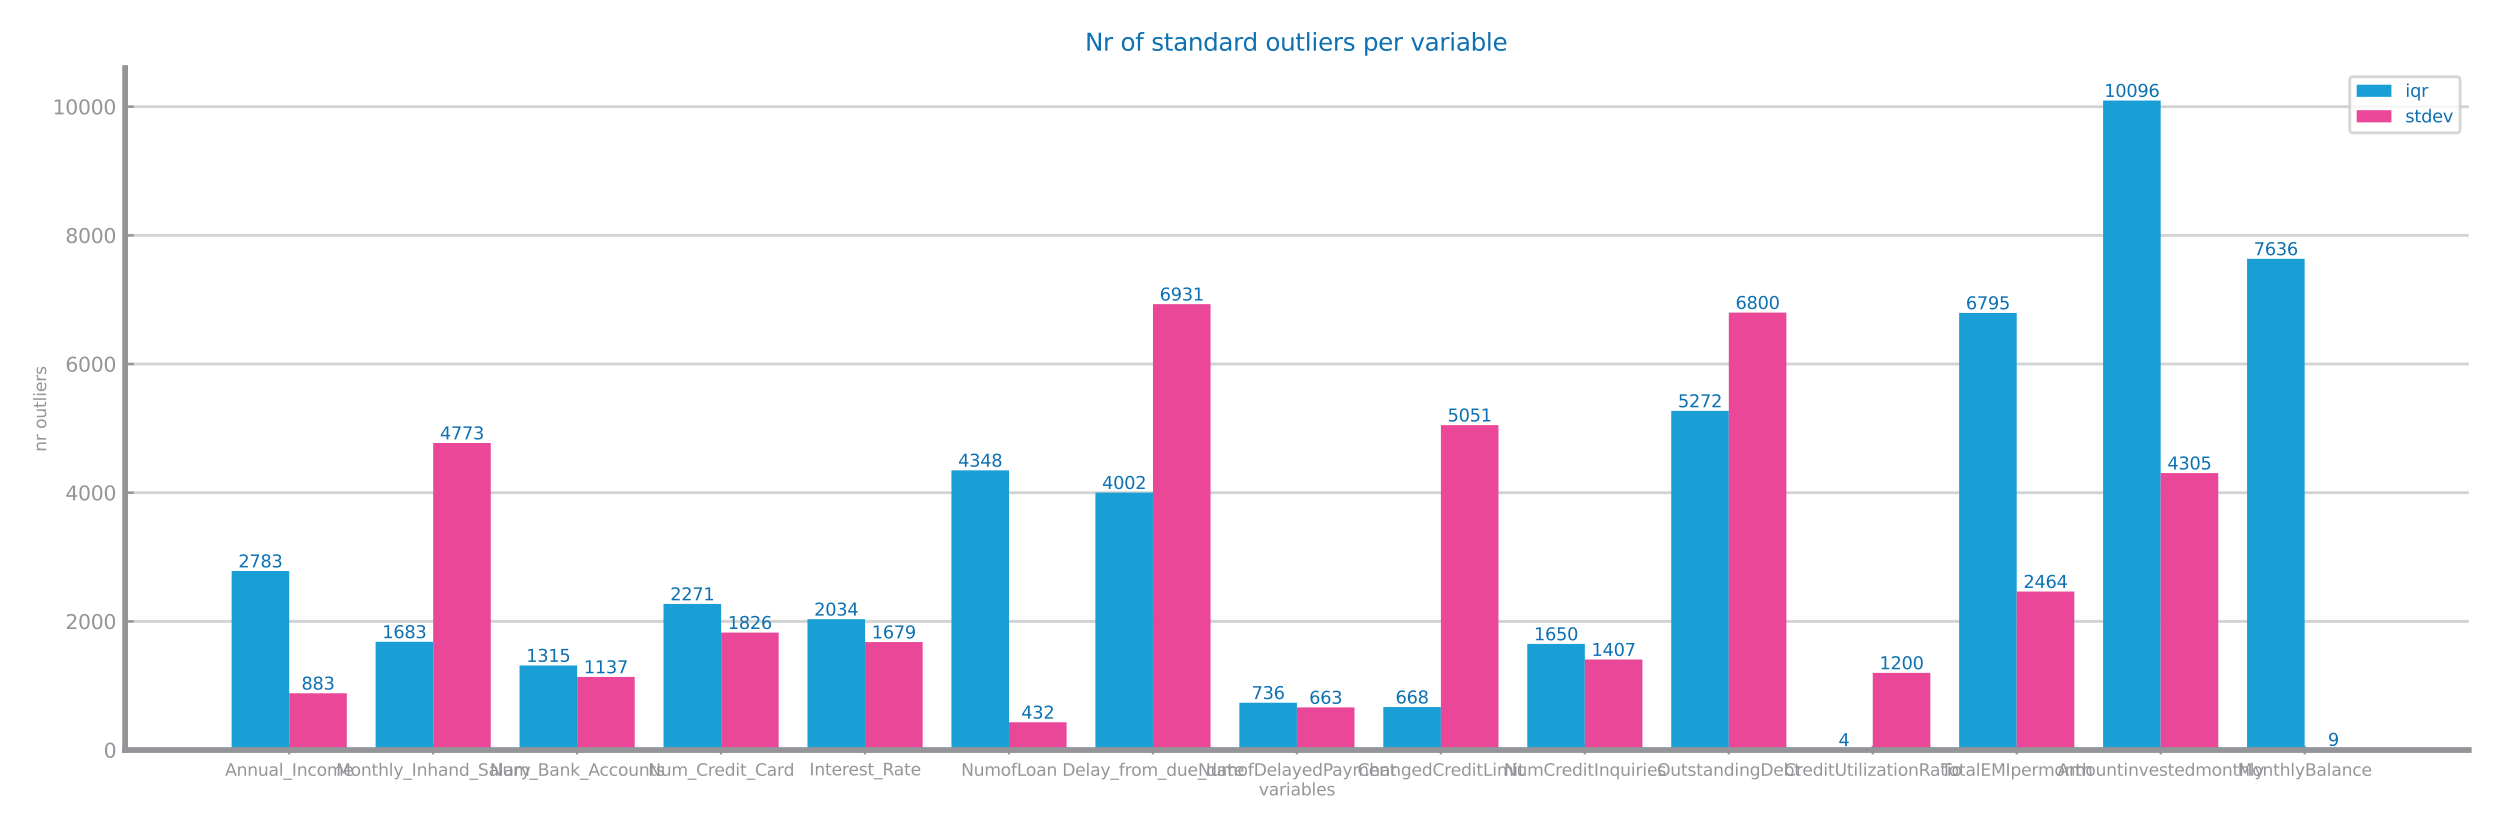 <?xml version="1.0" encoding="utf-8" standalone="no"?>
<!DOCTYPE svg PUBLIC "-//W3C//DTD SVG 1.1//EN"
  "http://www.w3.org/Graphics/SVG/1.1/DTD/svg11.dtd">
<svg xmlns:xlink="http://www.w3.org/1999/xlink" width="864pt" height="288pt" viewBox="0 0 864 288" xmlns="http://www.w3.org/2000/svg" version="1.1">
 <defs>
  <style type="text/css">*{stroke-linejoin: round; stroke-linecap: butt}</style>
 </defs>
 <g id="figure_1">
  <g id="patch_1">
   <path d="M 0 288 
L 864 288 
L 864 0 
L 0 0 
z
" style="fill: #ffffff"/>
  </g>
  <g id="axes_1">
   <g id="patch_2">
    <path d="M 43.24 259.22 
L 853.2 259.22 
L 853.2 23.52 
L 43.24 23.52 
z
" style="fill: #ffffff"/>
   </g>
   <g id="matplotlib.axis_1">
    <g id="xtick_1">
     <g id="line2d_1">
      <defs>
       <path id="m1853368c75" d="M 0 1.5 
L 0 -1.5 
" style="stroke: #939598; stroke-width: 0.8"/>
      </defs>
      <g>
       <use xlink:href="#m1853368c75" x="99.957" y="259.22" style="fill: #939598; stroke: #939598; stroke-width: 0.8"/>
      </g>
     </g>
     <g id="text_1">
      <!-- Annual_Income -->
      <g style="fill: #939598" transform="translate(77.794 268.119) scale(0.058 -0.058)">
       <defs>
        <path id="DejaVuSans-41" d="M 2188 4044 
L 1331 1722 
L 3047 1722 
L 2188 4044 
z
M 1831 4666 
L 2547 4666 
L 4325 0 
L 3669 0 
L 3244 1197 
L 1141 1197 
L 716 0 
L 50 0 
L 1831 4666 
z
" transform="scale(0.016)"/>
        <path id="DejaVuSans-6e" d="M 3513 2113 
L 3513 0 
L 2938 0 
L 2938 2094 
Q 2938 2591 2744 2837 
Q 2550 3084 2163 3084 
Q 1697 3084 1428 2787 
Q 1159 2491 1159 1978 
L 1159 0 
L 581 0 
L 581 3500 
L 1159 3500 
L 1159 2956 
Q 1366 3272 1645 3428 
Q 1925 3584 2291 3584 
Q 2894 3584 3203 3211 
Q 3513 2838 3513 2113 
z
" transform="scale(0.016)"/>
        <path id="DejaVuSans-75" d="M 544 1381 
L 544 3500 
L 1119 3500 
L 1119 1403 
Q 1119 906 1312 657 
Q 1506 409 1894 409 
Q 2359 409 2629 706 
Q 2900 1003 2900 1516 
L 2900 3500 
L 3475 3500 
L 3475 0 
L 2900 0 
L 2900 538 
Q 2691 219 2414 64 
Q 2138 -91 1772 -91 
Q 1169 -91 856 284 
Q 544 659 544 1381 
z
M 1991 3584 
L 1991 3584 
z
" transform="scale(0.016)"/>
        <path id="DejaVuSans-61" d="M 2194 1759 
Q 1497 1759 1228 1600 
Q 959 1441 959 1056 
Q 959 750 1161 570 
Q 1363 391 1709 391 
Q 2188 391 2477 730 
Q 2766 1069 2766 1631 
L 2766 1759 
L 2194 1759 
z
M 3341 1997 
L 3341 0 
L 2766 0 
L 2766 531 
Q 2569 213 2275 61 
Q 1981 -91 1556 -91 
Q 1019 -91 701 211 
Q 384 513 384 1019 
Q 384 1609 779 1909 
Q 1175 2209 1959 2209 
L 2766 2209 
L 2766 2266 
Q 2766 2663 2505 2880 
Q 2244 3097 1772 3097 
Q 1472 3097 1187 3025 
Q 903 2953 641 2809 
L 641 3341 
Q 956 3463 1253 3523 
Q 1550 3584 1831 3584 
Q 2591 3584 2966 3190 
Q 3341 2797 3341 1997 
z
" transform="scale(0.016)"/>
        <path id="DejaVuSans-6c" d="M 603 4863 
L 1178 4863 
L 1178 0 
L 603 0 
L 603 4863 
z
" transform="scale(0.016)"/>
        <path id="DejaVuSans-5f" d="M 3263 -1063 
L 3263 -1509 
L -63 -1509 
L -63 -1063 
L 3263 -1063 
z
" transform="scale(0.016)"/>
        <path id="DejaVuSans-49" d="M 628 4666 
L 1259 4666 
L 1259 0 
L 628 0 
L 628 4666 
z
" transform="scale(0.016)"/>
        <path id="DejaVuSans-63" d="M 3122 3366 
L 3122 2828 
Q 2878 2963 2633 3030 
Q 2388 3097 2138 3097 
Q 1578 3097 1268 2742 
Q 959 2388 959 1747 
Q 959 1106 1268 751 
Q 1578 397 2138 397 
Q 2388 397 2633 464 
Q 2878 531 3122 666 
L 3122 134 
Q 2881 22 2623 -34 
Q 2366 -91 2075 -91 
Q 1284 -91 818 406 
Q 353 903 353 1747 
Q 353 2603 823 3093 
Q 1294 3584 2113 3584 
Q 2378 3584 2631 3529 
Q 2884 3475 3122 3366 
z
" transform="scale(0.016)"/>
        <path id="DejaVuSans-6f" d="M 1959 3097 
Q 1497 3097 1228 2736 
Q 959 2375 959 1747 
Q 959 1119 1226 758 
Q 1494 397 1959 397 
Q 2419 397 2687 759 
Q 2956 1122 2956 1747 
Q 2956 2369 2687 2733 
Q 2419 3097 1959 3097 
z
M 1959 3584 
Q 2709 3584 3137 3096 
Q 3566 2609 3566 1747 
Q 3566 888 3137 398 
Q 2709 -91 1959 -91 
Q 1206 -91 779 398 
Q 353 888 353 1747 
Q 353 2609 779 3096 
Q 1206 3584 1959 3584 
z
" transform="scale(0.016)"/>
        <path id="DejaVuSans-6d" d="M 3328 2828 
Q 3544 3216 3844 3400 
Q 4144 3584 4550 3584 
Q 5097 3584 5394 3201 
Q 5691 2819 5691 2113 
L 5691 0 
L 5113 0 
L 5113 2094 
Q 5113 2597 4934 2840 
Q 4756 3084 4391 3084 
Q 3944 3084 3684 2787 
Q 3425 2491 3425 1978 
L 3425 0 
L 2847 0 
L 2847 2094 
Q 2847 2600 2669 2842 
Q 2491 3084 2119 3084 
Q 1678 3084 1418 2786 
Q 1159 2488 1159 1978 
L 1159 0 
L 581 0 
L 581 3500 
L 1159 3500 
L 1159 2956 
Q 1356 3278 1631 3431 
Q 1906 3584 2284 3584 
Q 2666 3584 2933 3390 
Q 3200 3197 3328 2828 
z
" transform="scale(0.016)"/>
        <path id="DejaVuSans-65" d="M 3597 1894 
L 3597 1613 
L 953 1613 
Q 991 1019 1311 708 
Q 1631 397 2203 397 
Q 2534 397 2845 478 
Q 3156 559 3463 722 
L 3463 178 
Q 3153 47 2828 -22 
Q 2503 -91 2169 -91 
Q 1331 -91 842 396 
Q 353 884 353 1716 
Q 353 2575 817 3079 
Q 1281 3584 2069 3584 
Q 2775 3584 3186 3129 
Q 3597 2675 3597 1894 
z
M 3022 2063 
Q 3016 2534 2758 2815 
Q 2500 3097 2075 3097 
Q 1594 3097 1305 2825 
Q 1016 2553 972 2059 
L 3022 2063 
z
" transform="scale(0.016)"/>
       </defs>
       <use xlink:href="#DejaVuSans-41"/>
       <use xlink:href="#DejaVuSans-6e" x="68.408"/>
       <use xlink:href="#DejaVuSans-6e" x="131.787"/>
       <use xlink:href="#DejaVuSans-75" x="195.166"/>
       <use xlink:href="#DejaVuSans-61" x="258.545"/>
       <use xlink:href="#DejaVuSans-6c" x="319.824"/>
       <use xlink:href="#DejaVuSans-5f" x="347.607"/>
       <use xlink:href="#DejaVuSans-49" x="397.607"/>
       <use xlink:href="#DejaVuSans-6e" x="427.1"/>
       <use xlink:href="#DejaVuSans-63" x="490.479"/>
       <use xlink:href="#DejaVuSans-6f" x="545.459"/>
       <use xlink:href="#DejaVuSans-6d" x="606.641"/>
       <use xlink:href="#DejaVuSans-65" x="704.053"/>
      </g>
     </g>
    </g>
    <g id="xtick_2">
     <g id="line2d_2">
      <g>
       <use xlink:href="#m1853368c75" x="149.709" y="259.22" style="fill: #939598; stroke: #939598; stroke-width: 0.8"/>
      </g>
     </g>
     <g id="text_2">
      <!-- Monthly_Inhand_Salary -->
      <g style="fill: #939598" transform="translate(116.159 268.119) scale(0.058 -0.058)">
       <defs>
        <path id="DejaVuSans-4d" d="M 628 4666 
L 1569 4666 
L 2759 1491 
L 3956 4666 
L 4897 4666 
L 4897 0 
L 4281 0 
L 4281 4097 
L 3078 897 
L 2444 897 
L 1241 4097 
L 1241 0 
L 628 0 
L 628 4666 
z
" transform="scale(0.016)"/>
        <path id="DejaVuSans-74" d="M 1172 4494 
L 1172 3500 
L 2356 3500 
L 2356 3053 
L 1172 3053 
L 1172 1153 
Q 1172 725 1289 603 
Q 1406 481 1766 481 
L 2356 481 
L 2356 0 
L 1766 0 
Q 1100 0 847 248 
Q 594 497 594 1153 
L 594 3053 
L 172 3053 
L 172 3500 
L 594 3500 
L 594 4494 
L 1172 4494 
z
" transform="scale(0.016)"/>
        <path id="DejaVuSans-68" d="M 3513 2113 
L 3513 0 
L 2938 0 
L 2938 2094 
Q 2938 2591 2744 2837 
Q 2550 3084 2163 3084 
Q 1697 3084 1428 2787 
Q 1159 2491 1159 1978 
L 1159 0 
L 581 0 
L 581 4863 
L 1159 4863 
L 1159 2956 
Q 1366 3272 1645 3428 
Q 1925 3584 2291 3584 
Q 2894 3584 3203 3211 
Q 3513 2838 3513 2113 
z
" transform="scale(0.016)"/>
        <path id="DejaVuSans-79" d="M 2059 -325 
Q 1816 -950 1584 -1140 
Q 1353 -1331 966 -1331 
L 506 -1331 
L 506 -850 
L 844 -850 
Q 1081 -850 1212 -737 
Q 1344 -625 1503 -206 
L 1606 56 
L 191 3500 
L 800 3500 
L 1894 763 
L 2988 3500 
L 3597 3500 
L 2059 -325 
z
" transform="scale(0.016)"/>
        <path id="DejaVuSans-64" d="M 2906 2969 
L 2906 4863 
L 3481 4863 
L 3481 0 
L 2906 0 
L 2906 525 
Q 2725 213 2448 61 
Q 2172 -91 1784 -91 
Q 1150 -91 751 415 
Q 353 922 353 1747 
Q 353 2572 751 3078 
Q 1150 3584 1784 3584 
Q 2172 3584 2448 3432 
Q 2725 3281 2906 2969 
z
M 947 1747 
Q 947 1113 1208 752 
Q 1469 391 1925 391 
Q 2381 391 2643 752 
Q 2906 1113 2906 1747 
Q 2906 2381 2643 2742 
Q 2381 3103 1925 3103 
Q 1469 3103 1208 2742 
Q 947 2381 947 1747 
z
" transform="scale(0.016)"/>
        <path id="DejaVuSans-53" d="M 3425 4513 
L 3425 3897 
Q 3066 4069 2747 4153 
Q 2428 4238 2131 4238 
Q 1616 4238 1336 4038 
Q 1056 3838 1056 3469 
Q 1056 3159 1242 3001 
Q 1428 2844 1947 2747 
L 2328 2669 
Q 3034 2534 3370 2195 
Q 3706 1856 3706 1288 
Q 3706 609 3251 259 
Q 2797 -91 1919 -91 
Q 1588 -91 1214 -16 
Q 841 59 441 206 
L 441 856 
Q 825 641 1194 531 
Q 1563 422 1919 422 
Q 2459 422 2753 634 
Q 3047 847 3047 1241 
Q 3047 1584 2836 1778 
Q 2625 1972 2144 2069 
L 1759 2144 
Q 1053 2284 737 2584 
Q 422 2884 422 3419 
Q 422 4038 858 4394 
Q 1294 4750 2059 4750 
Q 2388 4750 2728 4690 
Q 3069 4631 3425 4513 
z
" transform="scale(0.016)"/>
        <path id="DejaVuSans-72" d="M 2631 2963 
Q 2534 3019 2420 3045 
Q 2306 3072 2169 3072 
Q 1681 3072 1420 2755 
Q 1159 2438 1159 1844 
L 1159 0 
L 581 0 
L 581 3500 
L 1159 3500 
L 1159 2956 
Q 1341 3275 1631 3429 
Q 1922 3584 2338 3584 
Q 2397 3584 2469 3576 
Q 2541 3569 2628 3553 
L 2631 2963 
z
" transform="scale(0.016)"/>
       </defs>
       <use xlink:href="#DejaVuSans-4d"/>
       <use xlink:href="#DejaVuSans-6f" x="86.279"/>
       <use xlink:href="#DejaVuSans-6e" x="147.461"/>
       <use xlink:href="#DejaVuSans-74" x="210.84"/>
       <use xlink:href="#DejaVuSans-68" x="250.049"/>
       <use xlink:href="#DejaVuSans-6c" x="313.428"/>
       <use xlink:href="#DejaVuSans-79" x="341.211"/>
       <use xlink:href="#DejaVuSans-5f" x="400.391"/>
       <use xlink:href="#DejaVuSans-49" x="450.391"/>
       <use xlink:href="#DejaVuSans-6e" x="479.883"/>
       <use xlink:href="#DejaVuSans-68" x="543.262"/>
       <use xlink:href="#DejaVuSans-61" x="606.641"/>
       <use xlink:href="#DejaVuSans-6e" x="667.92"/>
       <use xlink:href="#DejaVuSans-64" x="731.299"/>
       <use xlink:href="#DejaVuSans-5f" x="794.775"/>
       <use xlink:href="#DejaVuSans-53" x="844.775"/>
       <use xlink:href="#DejaVuSans-61" x="908.252"/>
       <use xlink:href="#DejaVuSans-6c" x="969.531"/>
       <use xlink:href="#DejaVuSans-61" x="997.314"/>
       <use xlink:href="#DejaVuSans-72" x="1058.594"/>
       <use xlink:href="#DejaVuSans-79" x="1099.707"/>
      </g>
     </g>
    </g>
    <g id="xtick_3">
     <g id="line2d_3">
      <g>
       <use xlink:href="#m1853368c75" x="199.461" y="259.22" style="fill: #939598; stroke: #939598; stroke-width: 0.8"/>
      </g>
     </g>
     <g id="text_3">
      <!-- Num_Bank_Accounts -->
      <g style="fill: #939598" transform="translate(169.277 268.119) scale(0.058 -0.058)">
       <defs>
        <path id="DejaVuSans-4e" d="M 628 4666 
L 1478 4666 
L 3547 763 
L 3547 4666 
L 4159 4666 
L 4159 0 
L 3309 0 
L 1241 3903 
L 1241 0 
L 628 0 
L 628 4666 
z
" transform="scale(0.016)"/>
        <path id="DejaVuSans-42" d="M 1259 2228 
L 1259 519 
L 2272 519 
Q 2781 519 3026 730 
Q 3272 941 3272 1375 
Q 3272 1813 3026 2020 
Q 2781 2228 2272 2228 
L 1259 2228 
z
M 1259 4147 
L 1259 2741 
L 2194 2741 
Q 2656 2741 2882 2914 
Q 3109 3088 3109 3444 
Q 3109 3797 2882 3972 
Q 2656 4147 2194 4147 
L 1259 4147 
z
M 628 4666 
L 2241 4666 
Q 2963 4666 3353 4366 
Q 3744 4066 3744 3513 
Q 3744 3084 3544 2831 
Q 3344 2578 2956 2516 
Q 3422 2416 3680 2098 
Q 3938 1781 3938 1306 
Q 3938 681 3513 340 
Q 3088 0 2303 0 
L 628 0 
L 628 4666 
z
" transform="scale(0.016)"/>
        <path id="DejaVuSans-6b" d="M 581 4863 
L 1159 4863 
L 1159 1991 
L 2875 3500 
L 3609 3500 
L 1753 1863 
L 3688 0 
L 2938 0 
L 1159 1709 
L 1159 0 
L 581 0 
L 581 4863 
z
" transform="scale(0.016)"/>
        <path id="DejaVuSans-73" d="M 2834 3397 
L 2834 2853 
Q 2591 2978 2328 3040 
Q 2066 3103 1784 3103 
Q 1356 3103 1142 2972 
Q 928 2841 928 2578 
Q 928 2378 1081 2264 
Q 1234 2150 1697 2047 
L 1894 2003 
Q 2506 1872 2764 1633 
Q 3022 1394 3022 966 
Q 3022 478 2636 193 
Q 2250 -91 1575 -91 
Q 1294 -91 989 -36 
Q 684 19 347 128 
L 347 722 
Q 666 556 975 473 
Q 1284 391 1588 391 
Q 1994 391 2212 530 
Q 2431 669 2431 922 
Q 2431 1156 2273 1281 
Q 2116 1406 1581 1522 
L 1381 1569 
Q 847 1681 609 1914 
Q 372 2147 372 2553 
Q 372 3047 722 3315 
Q 1072 3584 1716 3584 
Q 2034 3584 2315 3537 
Q 2597 3491 2834 3397 
z
" transform="scale(0.016)"/>
       </defs>
       <use xlink:href="#DejaVuSans-4e"/>
       <use xlink:href="#DejaVuSans-75" x="74.805"/>
       <use xlink:href="#DejaVuSans-6d" x="138.184"/>
       <use xlink:href="#DejaVuSans-5f" x="235.596"/>
       <use xlink:href="#DejaVuSans-42" x="285.596"/>
       <use xlink:href="#DejaVuSans-61" x="354.199"/>
       <use xlink:href="#DejaVuSans-6e" x="415.479"/>
       <use xlink:href="#DejaVuSans-6b" x="478.857"/>
       <use xlink:href="#DejaVuSans-5f" x="536.768"/>
       <use xlink:href="#DejaVuSans-41" x="586.768"/>
       <use xlink:href="#DejaVuSans-63" x="653.426"/>
       <use xlink:href="#DejaVuSans-63" x="708.406"/>
       <use xlink:href="#DejaVuSans-6f" x="763.387"/>
       <use xlink:href="#DejaVuSans-75" x="824.568"/>
       <use xlink:href="#DejaVuSans-6e" x="887.947"/>
       <use xlink:href="#DejaVuSans-74" x="951.326"/>
       <use xlink:href="#DejaVuSans-73" x="990.535"/>
      </g>
     </g>
    </g>
    <g id="xtick_4">
     <g id="line2d_4">
      <g>
       <use xlink:href="#m1853368c75" x="249.213" y="259.22" style="fill: #939598; stroke: #939598; stroke-width: 0.8"/>
      </g>
     </g>
     <g id="text_4">
      <!-- Num_Credit_Card -->
      <g style="fill: #939598" transform="translate(224.019 268.119) scale(0.058 -0.058)">
       <defs>
        <path id="DejaVuSans-43" d="M 4122 4306 
L 4122 3641 
Q 3803 3938 3442 4084 
Q 3081 4231 2675 4231 
Q 1875 4231 1450 3742 
Q 1025 3253 1025 2328 
Q 1025 1406 1450 917 
Q 1875 428 2675 428 
Q 3081 428 3442 575 
Q 3803 722 4122 1019 
L 4122 359 
Q 3791 134 3420 21 
Q 3050 -91 2638 -91 
Q 1578 -91 968 557 
Q 359 1206 359 2328 
Q 359 3453 968 4101 
Q 1578 4750 2638 4750 
Q 3056 4750 3426 4639 
Q 3797 4528 4122 4306 
z
" transform="scale(0.016)"/>
        <path id="DejaVuSans-69" d="M 603 3500 
L 1178 3500 
L 1178 0 
L 603 0 
L 603 3500 
z
M 603 4863 
L 1178 4863 
L 1178 4134 
L 603 4134 
L 603 4863 
z
" transform="scale(0.016)"/>
       </defs>
       <use xlink:href="#DejaVuSans-4e"/>
       <use xlink:href="#DejaVuSans-75" x="74.805"/>
       <use xlink:href="#DejaVuSans-6d" x="138.184"/>
       <use xlink:href="#DejaVuSans-5f" x="235.596"/>
       <use xlink:href="#DejaVuSans-43" x="285.596"/>
       <use xlink:href="#DejaVuSans-72" x="355.42"/>
       <use xlink:href="#DejaVuSans-65" x="394.283"/>
       <use xlink:href="#DejaVuSans-64" x="455.807"/>
       <use xlink:href="#DejaVuSans-69" x="519.283"/>
       <use xlink:href="#DejaVuSans-74" x="547.066"/>
       <use xlink:href="#DejaVuSans-5f" x="586.275"/>
       <use xlink:href="#DejaVuSans-43" x="636.275"/>
       <use xlink:href="#DejaVuSans-61" x="706.1"/>
       <use xlink:href="#DejaVuSans-72" x="767.379"/>
       <use xlink:href="#DejaVuSans-64" x="806.742"/>
      </g>
     </g>
    </g>
    <g id="xtick_5">
     <g id="line2d_5">
      <g>
       <use xlink:href="#m1853368c75" x="298.964" y="259.22" style="fill: #939598; stroke: #939598; stroke-width: 0.8"/>
      </g>
     </g>
     <g id="text_5">
      <!-- Interest_Rate -->
      <g style="fill: #939598" transform="translate(279.726 267.958) scale(0.058 -0.058)">
       <defs>
        <path id="DejaVuSans-52" d="M 2841 2188 
Q 3044 2119 3236 1894 
Q 3428 1669 3622 1275 
L 4263 0 
L 3584 0 
L 2988 1197 
Q 2756 1666 2539 1819 
Q 2322 1972 1947 1972 
L 1259 1972 
L 1259 0 
L 628 0 
L 628 4666 
L 2053 4666 
Q 2853 4666 3247 4331 
Q 3641 3997 3641 3322 
Q 3641 2881 3436 2590 
Q 3231 2300 2841 2188 
z
M 1259 4147 
L 1259 2491 
L 2053 2491 
Q 2509 2491 2742 2702 
Q 2975 2913 2975 3322 
Q 2975 3731 2742 3939 
Q 2509 4147 2053 4147 
L 1259 4147 
z
" transform="scale(0.016)"/>
       </defs>
       <use xlink:href="#DejaVuSans-49"/>
       <use xlink:href="#DejaVuSans-6e" x="29.492"/>
       <use xlink:href="#DejaVuSans-74" x="92.871"/>
       <use xlink:href="#DejaVuSans-65" x="132.08"/>
       <use xlink:href="#DejaVuSans-72" x="193.604"/>
       <use xlink:href="#DejaVuSans-65" x="232.467"/>
       <use xlink:href="#DejaVuSans-73" x="293.99"/>
       <use xlink:href="#DejaVuSans-74" x="346.09"/>
       <use xlink:href="#DejaVuSans-5f" x="385.299"/>
       <use xlink:href="#DejaVuSans-52" x="435.299"/>
       <use xlink:href="#DejaVuSans-61" x="502.531"/>
       <use xlink:href="#DejaVuSans-74" x="563.811"/>
       <use xlink:href="#DejaVuSans-65" x="603.02"/>
      </g>
     </g>
    </g>
    <g id="xtick_6">
     <g id="line2d_6">
      <g>
       <use xlink:href="#m1853368c75" x="348.716" y="259.22" style="fill: #939598; stroke: #939598; stroke-width: 0.8"/>
      </g>
     </g>
     <g id="text_6">
      <!-- NumofLoan -->
      <g style="fill: #939598" transform="translate(332.163 268.119) scale(0.058 -0.058)">
       <defs>
        <path id="DejaVuSans-66" d="M 2375 4863 
L 2375 4384 
L 1825 4384 
Q 1516 4384 1395 4259 
Q 1275 4134 1275 3809 
L 1275 3500 
L 2222 3500 
L 2222 3053 
L 1275 3053 
L 1275 0 
L 697 0 
L 697 3053 
L 147 3053 
L 147 3500 
L 697 3500 
L 697 3744 
Q 697 4328 969 4595 
Q 1241 4863 1831 4863 
L 2375 4863 
z
" transform="scale(0.016)"/>
        <path id="DejaVuSans-4c" d="M 628 4666 
L 1259 4666 
L 1259 531 
L 3531 531 
L 3531 0 
L 628 0 
L 628 4666 
z
" transform="scale(0.016)"/>
       </defs>
       <use xlink:href="#DejaVuSans-4e"/>
       <use xlink:href="#DejaVuSans-75" x="74.805"/>
       <use xlink:href="#DejaVuSans-6d" x="138.184"/>
       <use xlink:href="#DejaVuSans-6f" x="235.596"/>
       <use xlink:href="#DejaVuSans-66" x="296.777"/>
       <use xlink:href="#DejaVuSans-4c" x="331.982"/>
       <use xlink:href="#DejaVuSans-6f" x="385.945"/>
       <use xlink:href="#DejaVuSans-61" x="447.127"/>
       <use xlink:href="#DejaVuSans-6e" x="508.406"/>
      </g>
     </g>
    </g>
    <g id="xtick_7">
     <g id="line2d_7">
      <g>
       <use xlink:href="#m1853368c75" x="398.468" y="259.22" style="fill: #939598; stroke: #939598; stroke-width: 0.8"/>
      </g>
     </g>
     <g id="text_7">
      <!-- Delay_from_due_date -->
      <g style="fill: #939598" transform="translate(367.106 268.119) scale(0.058 -0.058)">
       <defs>
        <path id="DejaVuSans-44" d="M 1259 4147 
L 1259 519 
L 2022 519 
Q 2988 519 3436 956 
Q 3884 1394 3884 2338 
Q 3884 3275 3436 3711 
Q 2988 4147 2022 4147 
L 1259 4147 
z
M 628 4666 
L 1925 4666 
Q 3281 4666 3915 4102 
Q 4550 3538 4550 2338 
Q 4550 1131 3912 565 
Q 3275 0 1925 0 
L 628 0 
L 628 4666 
z
" transform="scale(0.016)"/>
       </defs>
       <use xlink:href="#DejaVuSans-44"/>
       <use xlink:href="#DejaVuSans-65" x="77.002"/>
       <use xlink:href="#DejaVuSans-6c" x="138.525"/>
       <use xlink:href="#DejaVuSans-61" x="166.309"/>
       <use xlink:href="#DejaVuSans-79" x="227.588"/>
       <use xlink:href="#DejaVuSans-5f" x="286.768"/>
       <use xlink:href="#DejaVuSans-66" x="336.768"/>
       <use xlink:href="#DejaVuSans-72" x="371.973"/>
       <use xlink:href="#DejaVuSans-6f" x="410.836"/>
       <use xlink:href="#DejaVuSans-6d" x="472.018"/>
       <use xlink:href="#DejaVuSans-5f" x="569.43"/>
       <use xlink:href="#DejaVuSans-64" x="619.43"/>
       <use xlink:href="#DejaVuSans-75" x="682.906"/>
       <use xlink:href="#DejaVuSans-65" x="746.285"/>
       <use xlink:href="#DejaVuSans-5f" x="807.809"/>
       <use xlink:href="#DejaVuSans-64" x="857.809"/>
       <use xlink:href="#DejaVuSans-61" x="921.285"/>
       <use xlink:href="#DejaVuSans-74" x="982.564"/>
       <use xlink:href="#DejaVuSans-65" x="1021.773"/>
      </g>
     </g>
    </g>
    <g id="xtick_8">
     <g id="line2d_8">
      <g>
       <use xlink:href="#m1853368c75" x="448.22" y="259.22" style="fill: #939598; stroke: #939598; stroke-width: 0.8"/>
      </g>
     </g>
     <g id="text_8">
      <!-- NumofDelayedPayment -->
      <g style="fill: #939598" transform="translate(414.014 268.119) scale(0.058 -0.058)">
       <defs>
        <path id="DejaVuSans-50" d="M 1259 4147 
L 1259 2394 
L 2053 2394 
Q 2494 2394 2734 2622 
Q 2975 2850 2975 3272 
Q 2975 3691 2734 3919 
Q 2494 4147 2053 4147 
L 1259 4147 
z
M 628 4666 
L 2053 4666 
Q 2838 4666 3239 4311 
Q 3641 3956 3641 3272 
Q 3641 2581 3239 2228 
Q 2838 1875 2053 1875 
L 1259 1875 
L 1259 0 
L 628 0 
L 628 4666 
z
" transform="scale(0.016)"/>
       </defs>
       <use xlink:href="#DejaVuSans-4e"/>
       <use xlink:href="#DejaVuSans-75" x="74.805"/>
       <use xlink:href="#DejaVuSans-6d" x="138.184"/>
       <use xlink:href="#DejaVuSans-6f" x="235.596"/>
       <use xlink:href="#DejaVuSans-66" x="296.777"/>
       <use xlink:href="#DejaVuSans-44" x="331.982"/>
       <use xlink:href="#DejaVuSans-65" x="408.984"/>
       <use xlink:href="#DejaVuSans-6c" x="470.508"/>
       <use xlink:href="#DejaVuSans-61" x="498.291"/>
       <use xlink:href="#DejaVuSans-79" x="559.57"/>
       <use xlink:href="#DejaVuSans-65" x="618.75"/>
       <use xlink:href="#DejaVuSans-64" x="680.273"/>
       <use xlink:href="#DejaVuSans-50" x="743.75"/>
       <use xlink:href="#DejaVuSans-61" x="799.553"/>
       <use xlink:href="#DejaVuSans-79" x="860.832"/>
       <use xlink:href="#DejaVuSans-6d" x="920.012"/>
       <use xlink:href="#DejaVuSans-65" x="1017.424"/>
       <use xlink:href="#DejaVuSans-6e" x="1078.947"/>
       <use xlink:href="#DejaVuSans-74" x="1142.326"/>
      </g>
     </g>
    </g>
    <g id="xtick_9">
     <g id="line2d_9">
      <g>
       <use xlink:href="#m1853368c75" x="497.972" y="259.22" style="fill: #939598; stroke: #939598; stroke-width: 0.8"/>
      </g>
     </g>
     <g id="text_9">
      <!-- ChangedCreditLimit -->
      <g style="fill: #939598" transform="translate(469.168 268.119) scale(0.058 -0.058)">
       <defs>
        <path id="DejaVuSans-67" d="M 2906 1791 
Q 2906 2416 2648 2759 
Q 2391 3103 1925 3103 
Q 1463 3103 1205 2759 
Q 947 2416 947 1791 
Q 947 1169 1205 825 
Q 1463 481 1925 481 
Q 2391 481 2648 825 
Q 2906 1169 2906 1791 
z
M 3481 434 
Q 3481 -459 3084 -895 
Q 2688 -1331 1869 -1331 
Q 1566 -1331 1297 -1286 
Q 1028 -1241 775 -1147 
L 775 -588 
Q 1028 -725 1275 -790 
Q 1522 -856 1778 -856 
Q 2344 -856 2625 -561 
Q 2906 -266 2906 331 
L 2906 616 
Q 2728 306 2450 153 
Q 2172 0 1784 0 
Q 1141 0 747 490 
Q 353 981 353 1791 
Q 353 2603 747 3093 
Q 1141 3584 1784 3584 
Q 2172 3584 2450 3431 
Q 2728 3278 2906 2969 
L 2906 3500 
L 3481 3500 
L 3481 434 
z
" transform="scale(0.016)"/>
       </defs>
       <use xlink:href="#DejaVuSans-43"/>
       <use xlink:href="#DejaVuSans-68" x="69.824"/>
       <use xlink:href="#DejaVuSans-61" x="133.203"/>
       <use xlink:href="#DejaVuSans-6e" x="194.482"/>
       <use xlink:href="#DejaVuSans-67" x="257.861"/>
       <use xlink:href="#DejaVuSans-65" x="321.338"/>
       <use xlink:href="#DejaVuSans-64" x="382.861"/>
       <use xlink:href="#DejaVuSans-43" x="446.338"/>
       <use xlink:href="#DejaVuSans-72" x="516.162"/>
       <use xlink:href="#DejaVuSans-65" x="555.025"/>
       <use xlink:href="#DejaVuSans-64" x="616.549"/>
       <use xlink:href="#DejaVuSans-69" x="680.025"/>
       <use xlink:href="#DejaVuSans-74" x="707.809"/>
       <use xlink:href="#DejaVuSans-4c" x="747.018"/>
       <use xlink:href="#DejaVuSans-69" x="802.73"/>
       <use xlink:href="#DejaVuSans-6d" x="830.514"/>
       <use xlink:href="#DejaVuSans-69" x="927.926"/>
       <use xlink:href="#DejaVuSans-74" x="955.709"/>
      </g>
     </g>
    </g>
    <g id="xtick_10">
     <g id="line2d_10">
      <g>
       <use xlink:href="#m1853368c75" x="547.724" y="259.22" style="fill: #939598; stroke: #939598; stroke-width: 0.8"/>
      </g>
     </g>
     <g id="text_10">
      <!-- NumCreditInquiries -->
      <g style="fill: #939598" transform="translate(519.749 268.119) scale(0.058 -0.058)">
       <defs>
        <path id="DejaVuSans-71" d="M 947 1747 
Q 947 1113 1208 752 
Q 1469 391 1925 391 
Q 2381 391 2643 752 
Q 2906 1113 2906 1747 
Q 2906 2381 2643 2742 
Q 2381 3103 1925 3103 
Q 1469 3103 1208 2742 
Q 947 2381 947 1747 
z
M 2906 525 
Q 2725 213 2448 61 
Q 2172 -91 1784 -91 
Q 1150 -91 751 415 
Q 353 922 353 1747 
Q 353 2572 751 3078 
Q 1150 3584 1784 3584 
Q 2172 3584 2448 3432 
Q 2725 3281 2906 2969 
L 2906 3500 
L 3481 3500 
L 3481 -1331 
L 2906 -1331 
L 2906 525 
z
" transform="scale(0.016)"/>
       </defs>
       <use xlink:href="#DejaVuSans-4e"/>
       <use xlink:href="#DejaVuSans-75" x="74.805"/>
       <use xlink:href="#DejaVuSans-6d" x="138.184"/>
       <use xlink:href="#DejaVuSans-43" x="235.596"/>
       <use xlink:href="#DejaVuSans-72" x="305.42"/>
       <use xlink:href="#DejaVuSans-65" x="344.283"/>
       <use xlink:href="#DejaVuSans-64" x="405.807"/>
       <use xlink:href="#DejaVuSans-69" x="469.283"/>
       <use xlink:href="#DejaVuSans-74" x="497.066"/>
       <use xlink:href="#DejaVuSans-49" x="536.275"/>
       <use xlink:href="#DejaVuSans-6e" x="565.768"/>
       <use xlink:href="#DejaVuSans-71" x="629.146"/>
       <use xlink:href="#DejaVuSans-75" x="692.623"/>
       <use xlink:href="#DejaVuSans-69" x="756.002"/>
       <use xlink:href="#DejaVuSans-72" x="783.785"/>
       <use xlink:href="#DejaVuSans-69" x="824.898"/>
       <use xlink:href="#DejaVuSans-65" x="852.682"/>
       <use xlink:href="#DejaVuSans-73" x="914.205"/>
      </g>
     </g>
    </g>
    <g id="xtick_11">
     <g id="line2d_11">
      <g>
       <use xlink:href="#m1853368c75" x="597.476" y="259.22" style="fill: #939598; stroke: #939598; stroke-width: 0.8"/>
      </g>
     </g>
     <g id="text_11">
      <!-- OutstandingDebt -->
      <g style="fill: #939598" transform="translate(572.677 268.119) scale(0.058 -0.058)">
       <defs>
        <path id="DejaVuSans-4f" d="M 2522 4238 
Q 1834 4238 1429 3725 
Q 1025 3213 1025 2328 
Q 1025 1447 1429 934 
Q 1834 422 2522 422 
Q 3209 422 3611 934 
Q 4013 1447 4013 2328 
Q 4013 3213 3611 3725 
Q 3209 4238 2522 4238 
z
M 2522 4750 
Q 3503 4750 4090 4092 
Q 4678 3434 4678 2328 
Q 4678 1225 4090 567 
Q 3503 -91 2522 -91 
Q 1538 -91 948 565 
Q 359 1222 359 2328 
Q 359 3434 948 4092 
Q 1538 4750 2522 4750 
z
" transform="scale(0.016)"/>
        <path id="DejaVuSans-62" d="M 3116 1747 
Q 3116 2381 2855 2742 
Q 2594 3103 2138 3103 
Q 1681 3103 1420 2742 
Q 1159 2381 1159 1747 
Q 1159 1113 1420 752 
Q 1681 391 2138 391 
Q 2594 391 2855 752 
Q 3116 1113 3116 1747 
z
M 1159 2969 
Q 1341 3281 1617 3432 
Q 1894 3584 2278 3584 
Q 2916 3584 3314 3078 
Q 3713 2572 3713 1747 
Q 3713 922 3314 415 
Q 2916 -91 2278 -91 
Q 1894 -91 1617 61 
Q 1341 213 1159 525 
L 1159 0 
L 581 0 
L 581 4863 
L 1159 4863 
L 1159 2969 
z
" transform="scale(0.016)"/>
       </defs>
       <use xlink:href="#DejaVuSans-4f"/>
       <use xlink:href="#DejaVuSans-75" x="78.711"/>
       <use xlink:href="#DejaVuSans-74" x="142.09"/>
       <use xlink:href="#DejaVuSans-73" x="181.299"/>
       <use xlink:href="#DejaVuSans-74" x="233.398"/>
       <use xlink:href="#DejaVuSans-61" x="272.607"/>
       <use xlink:href="#DejaVuSans-6e" x="333.887"/>
       <use xlink:href="#DejaVuSans-64" x="397.266"/>
       <use xlink:href="#DejaVuSans-69" x="460.742"/>
       <use xlink:href="#DejaVuSans-6e" x="488.525"/>
       <use xlink:href="#DejaVuSans-67" x="551.904"/>
       <use xlink:href="#DejaVuSans-44" x="615.381"/>
       <use xlink:href="#DejaVuSans-65" x="692.383"/>
       <use xlink:href="#DejaVuSans-62" x="753.906"/>
       <use xlink:href="#DejaVuSans-74" x="817.383"/>
      </g>
     </g>
    </g>
    <g id="xtick_12">
     <g id="line2d_12">
      <g>
       <use xlink:href="#m1853368c75" x="647.227" y="259.22" style="fill: #939598; stroke: #939598; stroke-width: 0.8"/>
      </g>
     </g>
     <g id="text_12">
      <!-- CreditUtilizationRatio -->
      <g style="fill: #939598" transform="translate(616.586 268.119) scale(0.058 -0.058)">
       <defs>
        <path id="DejaVuSans-55" d="M 556 4666 
L 1191 4666 
L 1191 1831 
Q 1191 1081 1462 751 
Q 1734 422 2344 422 
Q 2950 422 3222 751 
Q 3494 1081 3494 1831 
L 3494 4666 
L 4128 4666 
L 4128 1753 
Q 4128 841 3676 375 
Q 3225 -91 2344 -91 
Q 1459 -91 1007 375 
Q 556 841 556 1753 
L 556 4666 
z
" transform="scale(0.016)"/>
        <path id="DejaVuSans-7a" d="M 353 3500 
L 3084 3500 
L 3084 2975 
L 922 459 
L 3084 459 
L 3084 0 
L 275 0 
L 275 525 
L 2438 3041 
L 353 3041 
L 353 3500 
z
" transform="scale(0.016)"/>
       </defs>
       <use xlink:href="#DejaVuSans-43"/>
       <use xlink:href="#DejaVuSans-72" x="69.824"/>
       <use xlink:href="#DejaVuSans-65" x="108.688"/>
       <use xlink:href="#DejaVuSans-64" x="170.211"/>
       <use xlink:href="#DejaVuSans-69" x="233.688"/>
       <use xlink:href="#DejaVuSans-74" x="261.471"/>
       <use xlink:href="#DejaVuSans-55" x="300.68"/>
       <use xlink:href="#DejaVuSans-74" x="373.873"/>
       <use xlink:href="#DejaVuSans-69" x="413.082"/>
       <use xlink:href="#DejaVuSans-6c" x="440.865"/>
       <use xlink:href="#DejaVuSans-69" x="468.648"/>
       <use xlink:href="#DejaVuSans-7a" x="496.432"/>
       <use xlink:href="#DejaVuSans-61" x="548.922"/>
       <use xlink:href="#DejaVuSans-74" x="610.201"/>
       <use xlink:href="#DejaVuSans-69" x="649.41"/>
       <use xlink:href="#DejaVuSans-6f" x="677.193"/>
       <use xlink:href="#DejaVuSans-6e" x="738.375"/>
       <use xlink:href="#DejaVuSans-52" x="801.754"/>
       <use xlink:href="#DejaVuSans-61" x="868.986"/>
       <use xlink:href="#DejaVuSans-74" x="930.266"/>
       <use xlink:href="#DejaVuSans-69" x="969.475"/>
       <use xlink:href="#DejaVuSans-6f" x="997.258"/>
      </g>
     </g>
    </g>
    <g id="xtick_13">
     <g id="line2d_13">
      <g>
       <use xlink:href="#m1853368c75" x="696.979" y="259.22" style="fill: #939598; stroke: #939598; stroke-width: 0.8"/>
      </g>
     </g>
     <g id="text_13">
      <!-- TotalEMIpermonth -->
      <g style="fill: #939598" transform="translate(670.883 268.119) scale(0.058 -0.058)">
       <defs>
        <path id="DejaVuSans-54" d="M -19 4666 
L 3928 4666 
L 3928 4134 
L 2272 4134 
L 2272 0 
L 1638 0 
L 1638 4134 
L -19 4134 
L -19 4666 
z
" transform="scale(0.016)"/>
        <path id="DejaVuSans-45" d="M 628 4666 
L 3578 4666 
L 3578 4134 
L 1259 4134 
L 1259 2753 
L 3481 2753 
L 3481 2222 
L 1259 2222 
L 1259 531 
L 3634 531 
L 3634 0 
L 628 0 
L 628 4666 
z
" transform="scale(0.016)"/>
        <path id="DejaVuSans-70" d="M 1159 525 
L 1159 -1331 
L 581 -1331 
L 581 3500 
L 1159 3500 
L 1159 2969 
Q 1341 3281 1617 3432 
Q 1894 3584 2278 3584 
Q 2916 3584 3314 3078 
Q 3713 2572 3713 1747 
Q 3713 922 3314 415 
Q 2916 -91 2278 -91 
Q 1894 -91 1617 61 
Q 1341 213 1159 525 
z
M 3116 1747 
Q 3116 2381 2855 2742 
Q 2594 3103 2138 3103 
Q 1681 3103 1420 2742 
Q 1159 2381 1159 1747 
Q 1159 1113 1420 752 
Q 1681 391 2138 391 
Q 2594 391 2855 752 
Q 3116 1113 3116 1747 
z
" transform="scale(0.016)"/>
       </defs>
       <use xlink:href="#DejaVuSans-54"/>
       <use xlink:href="#DejaVuSans-6f" x="44.084"/>
       <use xlink:href="#DejaVuSans-74" x="105.266"/>
       <use xlink:href="#DejaVuSans-61" x="144.475"/>
       <use xlink:href="#DejaVuSans-6c" x="205.754"/>
       <use xlink:href="#DejaVuSans-45" x="233.537"/>
       <use xlink:href="#DejaVuSans-4d" x="296.721"/>
       <use xlink:href="#DejaVuSans-49" x="383"/>
       <use xlink:href="#DejaVuSans-70" x="412.492"/>
       <use xlink:href="#DejaVuSans-65" x="475.969"/>
       <use xlink:href="#DejaVuSans-72" x="537.492"/>
       <use xlink:href="#DejaVuSans-6d" x="576.855"/>
       <use xlink:href="#DejaVuSans-6f" x="674.268"/>
       <use xlink:href="#DejaVuSans-6e" x="735.449"/>
       <use xlink:href="#DejaVuSans-74" x="798.828"/>
       <use xlink:href="#DejaVuSans-68" x="838.037"/>
      </g>
     </g>
    </g>
    <g id="xtick_14">
     <g id="line2d_14">
      <g>
       <use xlink:href="#m1853368c75" x="746.731" y="259.22" style="fill: #939598; stroke: #939598; stroke-width: 0.8"/>
      </g>
     </g>
     <g id="text_14">
      <!-- Amountinvestedmonthly -->
      <g style="fill: #939598" transform="translate(711.046 268.119) scale(0.058 -0.058)">
       <defs>
        <path id="DejaVuSans-76" d="M 191 3500 
L 800 3500 
L 1894 563 
L 2988 3500 
L 3597 3500 
L 2284 0 
L 1503 0 
L 191 3500 
z
" transform="scale(0.016)"/>
       </defs>
       <use xlink:href="#DejaVuSans-41"/>
       <use xlink:href="#DejaVuSans-6d" x="68.408"/>
       <use xlink:href="#DejaVuSans-6f" x="165.82"/>
       <use xlink:href="#DejaVuSans-75" x="227.002"/>
       <use xlink:href="#DejaVuSans-6e" x="290.381"/>
       <use xlink:href="#DejaVuSans-74" x="353.76"/>
       <use xlink:href="#DejaVuSans-69" x="392.969"/>
       <use xlink:href="#DejaVuSans-6e" x="420.752"/>
       <use xlink:href="#DejaVuSans-76" x="484.131"/>
       <use xlink:href="#DejaVuSans-65" x="543.311"/>
       <use xlink:href="#DejaVuSans-73" x="604.834"/>
       <use xlink:href="#DejaVuSans-74" x="656.934"/>
       <use xlink:href="#DejaVuSans-65" x="696.143"/>
       <use xlink:href="#DejaVuSans-64" x="757.666"/>
       <use xlink:href="#DejaVuSans-6d" x="821.143"/>
       <use xlink:href="#DejaVuSans-6f" x="918.555"/>
       <use xlink:href="#DejaVuSans-6e" x="979.736"/>
       <use xlink:href="#DejaVuSans-74" x="1043.115"/>
       <use xlink:href="#DejaVuSans-68" x="1082.324"/>
       <use xlink:href="#DejaVuSans-6c" x="1145.703"/>
       <use xlink:href="#DejaVuSans-79" x="1173.486"/>
      </g>
     </g>
    </g>
    <g id="xtick_15">
     <g id="line2d_15">
      <g>
       <use xlink:href="#m1853368c75" x="796.483" y="259.22" style="fill: #939598; stroke: #939598; stroke-width: 0.8"/>
      </g>
     </g>
     <g id="text_15">
      <!-- MonthlyBalance -->
      <g style="fill: #939598" transform="translate(773.345 268.119) scale(0.058 -0.058)">
       <use xlink:href="#DejaVuSans-4d"/>
       <use xlink:href="#DejaVuSans-6f" x="86.279"/>
       <use xlink:href="#DejaVuSans-6e" x="147.461"/>
       <use xlink:href="#DejaVuSans-74" x="210.84"/>
       <use xlink:href="#DejaVuSans-68" x="250.049"/>
       <use xlink:href="#DejaVuSans-6c" x="313.428"/>
       <use xlink:href="#DejaVuSans-79" x="341.211"/>
       <use xlink:href="#DejaVuSans-42" x="400.391"/>
       <use xlink:href="#DejaVuSans-61" x="468.994"/>
       <use xlink:href="#DejaVuSans-6c" x="530.273"/>
       <use xlink:href="#DejaVuSans-61" x="558.057"/>
       <use xlink:href="#DejaVuSans-6e" x="619.336"/>
       <use xlink:href="#DejaVuSans-63" x="682.715"/>
       <use xlink:href="#DejaVuSans-65" x="737.695"/>
      </g>
     </g>
    </g>
    <g id="text_16">
     <!-- variables -->
     <g style="fill: #939598" transform="translate(435.032 274.884) scale(0.058 -0.058)">
      <use xlink:href="#DejaVuSans-76"/>
      <use xlink:href="#DejaVuSans-61" x="59.18"/>
      <use xlink:href="#DejaVuSans-72" x="120.459"/>
      <use xlink:href="#DejaVuSans-69" x="161.572"/>
      <use xlink:href="#DejaVuSans-61" x="189.355"/>
      <use xlink:href="#DejaVuSans-62" x="250.635"/>
      <use xlink:href="#DejaVuSans-6c" x="314.111"/>
      <use xlink:href="#DejaVuSans-65" x="341.895"/>
      <use xlink:href="#DejaVuSans-73" x="403.418"/>
     </g>
    </g>
   </g>
   <g id="matplotlib.axis_2">
    <g id="ytick_1">
     <g id="line2d_16">
      <path d="M 43.24 259.22 
L 853.2 259.22 
" clip-path="url(#p572864258c)" style="fill: none; stroke: #d2d3d4; stroke-linecap: square"/>
     </g>
     <g id="line2d_17">
      <defs>
       <path id="mf8c75500b6" d="M 0 0 
L 3 0 
" style="stroke: #939598; stroke-width: 0.8"/>
      </defs>
      <g>
       <use xlink:href="#mf8c75500b6" x="43.24" y="259.22" style="fill: #939598; stroke: #939598; stroke-width: 0.8"/>
      </g>
     </g>
     <g id="text_17">
      <!-- 0 -->
      <g style="fill: #939598" transform="translate(35.824 261.857) scale(0.069 -0.069)">
       <defs>
        <path id="DejaVuSans-30" d="M 2034 4250 
Q 1547 4250 1301 3770 
Q 1056 3291 1056 2328 
Q 1056 1369 1301 889 
Q 1547 409 2034 409 
Q 2525 409 2770 889 
Q 3016 1369 3016 2328 
Q 3016 3291 2770 3770 
Q 2525 4250 2034 4250 
z
M 2034 4750 
Q 2819 4750 3233 4129 
Q 3647 3509 3647 2328 
Q 3647 1150 3233 529 
Q 2819 -91 2034 -91 
Q 1250 -91 836 529 
Q 422 1150 422 2328 
Q 422 3509 836 4129 
Q 1250 4750 2034 4750 
z
" transform="scale(0.016)"/>
       </defs>
       <use xlink:href="#DejaVuSans-30"/>
      </g>
     </g>
    </g>
    <g id="ytick_2">
     <g id="line2d_18">
      <path d="M 43.24 214.752 
L 853.2 214.752 
" clip-path="url(#p572864258c)" style="fill: none; stroke: #d2d3d4; stroke-linecap: square"/>
     </g>
     <g id="line2d_19">
      <g>
       <use xlink:href="#mf8c75500b6" x="43.24" y="214.752" style="fill: #939598; stroke: #939598; stroke-width: 0.8"/>
      </g>
     </g>
     <g id="text_18">
      <!-- 2000 -->
      <g style="fill: #939598" transform="translate(22.578 217.388) scale(0.069 -0.069)">
       <defs>
        <path id="DejaVuSans-32" d="M 1228 531 
L 3431 531 
L 3431 0 
L 469 0 
L 469 531 
Q 828 903 1448 1529 
Q 2069 2156 2228 2338 
Q 2531 2678 2651 2914 
Q 2772 3150 2772 3378 
Q 2772 3750 2511 3984 
Q 2250 4219 1831 4219 
Q 1534 4219 1204 4116 
Q 875 4013 500 3803 
L 500 4441 
Q 881 4594 1212 4672 
Q 1544 4750 1819 4750 
Q 2544 4750 2975 4387 
Q 3406 4025 3406 3419 
Q 3406 3131 3298 2873 
Q 3191 2616 2906 2266 
Q 2828 2175 2409 1742 
Q 1991 1309 1228 531 
z
" transform="scale(0.016)"/>
       </defs>
       <use xlink:href="#DejaVuSans-32"/>
       <use xlink:href="#DejaVuSans-30" x="63.623"/>
       <use xlink:href="#DejaVuSans-30" x="127.246"/>
       <use xlink:href="#DejaVuSans-30" x="190.869"/>
      </g>
     </g>
    </g>
    <g id="ytick_3">
     <g id="line2d_20">
      <path d="M 43.24 170.283 
L 853.2 170.283 
" clip-path="url(#p572864258c)" style="fill: none; stroke: #d2d3d4; stroke-linecap: square"/>
     </g>
     <g id="line2d_21">
      <g>
       <use xlink:href="#mf8c75500b6" x="43.24" y="170.283" style="fill: #939598; stroke: #939598; stroke-width: 0.8"/>
      </g>
     </g>
     <g id="text_19">
      <!-- 4000 -->
      <g style="fill: #939598" transform="translate(22.578 172.92) scale(0.069 -0.069)">
       <defs>
        <path id="DejaVuSans-34" d="M 2419 4116 
L 825 1625 
L 2419 1625 
L 2419 4116 
z
M 2253 4666 
L 3047 4666 
L 3047 1625 
L 3713 1625 
L 3713 1100 
L 3047 1100 
L 3047 0 
L 2419 0 
L 2419 1100 
L 313 1100 
L 313 1709 
L 2253 4666 
z
" transform="scale(0.016)"/>
       </defs>
       <use xlink:href="#DejaVuSans-34"/>
       <use xlink:href="#DejaVuSans-30" x="63.623"/>
       <use xlink:href="#DejaVuSans-30" x="127.246"/>
       <use xlink:href="#DejaVuSans-30" x="190.869"/>
      </g>
     </g>
    </g>
    <g id="ytick_4">
     <g id="line2d_22">
      <path d="M 43.24 125.815 
L 853.2 125.815 
" clip-path="url(#p572864258c)" style="fill: none; stroke: #d2d3d4; stroke-linecap: square"/>
     </g>
     <g id="line2d_23">
      <g>
       <use xlink:href="#mf8c75500b6" x="43.24" y="125.815" style="fill: #939598; stroke: #939598; stroke-width: 0.8"/>
      </g>
     </g>
     <g id="text_20">
      <!-- 6000 -->
      <g style="fill: #939598" transform="translate(22.578 128.452) scale(0.069 -0.069)">
       <defs>
        <path id="DejaVuSans-36" d="M 2113 2584 
Q 1688 2584 1439 2293 
Q 1191 2003 1191 1497 
Q 1191 994 1439 701 
Q 1688 409 2113 409 
Q 2538 409 2786 701 
Q 3034 994 3034 1497 
Q 3034 2003 2786 2293 
Q 2538 2584 2113 2584 
z
M 3366 4563 
L 3366 3988 
Q 3128 4100 2886 4159 
Q 2644 4219 2406 4219 
Q 1781 4219 1451 3797 
Q 1122 3375 1075 2522 
Q 1259 2794 1537 2939 
Q 1816 3084 2150 3084 
Q 2853 3084 3261 2657 
Q 3669 2231 3669 1497 
Q 3669 778 3244 343 
Q 2819 -91 2113 -91 
Q 1303 -91 875 529 
Q 447 1150 447 2328 
Q 447 3434 972 4092 
Q 1497 4750 2381 4750 
Q 2619 4750 2861 4703 
Q 3103 4656 3366 4563 
z
" transform="scale(0.016)"/>
       </defs>
       <use xlink:href="#DejaVuSans-36"/>
       <use xlink:href="#DejaVuSans-30" x="63.623"/>
       <use xlink:href="#DejaVuSans-30" x="127.246"/>
       <use xlink:href="#DejaVuSans-30" x="190.869"/>
      </g>
     </g>
    </g>
    <g id="ytick_5">
     <g id="line2d_24">
      <path d="M 43.24 81.347 
L 853.2 81.347 
" clip-path="url(#p572864258c)" style="fill: none; stroke: #d2d3d4; stroke-linecap: square"/>
     </g>
     <g id="line2d_25">
      <g>
       <use xlink:href="#mf8c75500b6" x="43.24" y="81.347" style="fill: #939598; stroke: #939598; stroke-width: 0.8"/>
      </g>
     </g>
     <g id="text_21">
      <!-- 8000 -->
      <g style="fill: #939598" transform="translate(22.578 83.983) scale(0.069 -0.069)">
       <defs>
        <path id="DejaVuSans-38" d="M 2034 2216 
Q 1584 2216 1326 1975 
Q 1069 1734 1069 1313 
Q 1069 891 1326 650 
Q 1584 409 2034 409 
Q 2484 409 2743 651 
Q 3003 894 3003 1313 
Q 3003 1734 2745 1975 
Q 2488 2216 2034 2216 
z
M 1403 2484 
Q 997 2584 770 2862 
Q 544 3141 544 3541 
Q 544 4100 942 4425 
Q 1341 4750 2034 4750 
Q 2731 4750 3128 4425 
Q 3525 4100 3525 3541 
Q 3525 3141 3298 2862 
Q 3072 2584 2669 2484 
Q 3125 2378 3379 2068 
Q 3634 1759 3634 1313 
Q 3634 634 3220 271 
Q 2806 -91 2034 -91 
Q 1263 -91 848 271 
Q 434 634 434 1313 
Q 434 1759 690 2068 
Q 947 2378 1403 2484 
z
M 1172 3481 
Q 1172 3119 1398 2916 
Q 1625 2713 2034 2713 
Q 2441 2713 2670 2916 
Q 2900 3119 2900 3481 
Q 2900 3844 2670 4047 
Q 2441 4250 2034 4250 
Q 1625 4250 1398 4047 
Q 1172 3844 1172 3481 
z
" transform="scale(0.016)"/>
       </defs>
       <use xlink:href="#DejaVuSans-38"/>
       <use xlink:href="#DejaVuSans-30" x="63.623"/>
       <use xlink:href="#DejaVuSans-30" x="127.246"/>
       <use xlink:href="#DejaVuSans-30" x="190.869"/>
      </g>
     </g>
    </g>
    <g id="ytick_6">
     <g id="line2d_26">
      <path d="M 43.24 36.878 
L 853.2 36.878 
" clip-path="url(#p572864258c)" style="fill: none; stroke: #d2d3d4; stroke-linecap: square"/>
     </g>
     <g id="line2d_27">
      <g>
       <use xlink:href="#mf8c75500b6" x="43.24" y="36.878" style="fill: #939598; stroke: #939598; stroke-width: 0.8"/>
      </g>
     </g>
     <g id="text_22">
      <!-- 10000 -->
      <g style="fill: #939598" transform="translate(18.162 39.515) scale(0.069 -0.069)">
       <defs>
        <path id="DejaVuSans-31" d="M 794 531 
L 1825 531 
L 1825 4091 
L 703 3866 
L 703 4441 
L 1819 4666 
L 2450 4666 
L 2450 531 
L 3481 531 
L 3481 0 
L 794 0 
L 794 531 
z
" transform="scale(0.016)"/>
       </defs>
       <use xlink:href="#DejaVuSans-31"/>
       <use xlink:href="#DejaVuSans-30" x="63.623"/>
       <use xlink:href="#DejaVuSans-30" x="127.246"/>
       <use xlink:href="#DejaVuSans-30" x="190.869"/>
       <use xlink:href="#DejaVuSans-30" x="254.492"/>
      </g>
     </g>
    </g>
    <g id="text_23">
     <!-- nr outliers -->
     <g style="fill: #939598" transform="translate(15.958 156.144) rotate(-90) scale(0.058 -0.058)">
      <defs>
       <path id="DejaVuSans-20" transform="scale(0.016)"/>
      </defs>
      <use xlink:href="#DejaVuSans-6e"/>
      <use xlink:href="#DejaVuSans-72" x="63.379"/>
      <use xlink:href="#DejaVuSans-20" x="104.492"/>
      <use xlink:href="#DejaVuSans-6f" x="136.279"/>
      <use xlink:href="#DejaVuSans-75" x="197.461"/>
      <use xlink:href="#DejaVuSans-74" x="260.84"/>
      <use xlink:href="#DejaVuSans-6c" x="300.049"/>
      <use xlink:href="#DejaVuSans-69" x="327.832"/>
      <use xlink:href="#DejaVuSans-65" x="355.615"/>
      <use xlink:href="#DejaVuSans-72" x="417.139"/>
      <use xlink:href="#DejaVuSans-73" x="458.252"/>
     </g>
    </g>
   </g>
   <g id="patch_3">
    <path d="M 80.056 259.22 
L 99.957 259.22 
L 99.957 197.342 
L 80.056 197.342 
z
" clip-path="url(#p572864258c)" style="fill: #199ed5"/>
   </g>
   <g id="patch_4">
    <path d="M 129.808 259.22 
L 149.709 259.22 
L 149.709 221.8 
L 129.808 221.8 
z
" clip-path="url(#p572864258c)" style="fill: #199ed5"/>
   </g>
   <g id="patch_5">
    <path d="M 179.56 259.22 
L 199.461 259.22 
L 199.461 229.982 
L 179.56 229.982 
z
" clip-path="url(#p572864258c)" style="fill: #199ed5"/>
   </g>
   <g id="patch_6">
    <path d="M 229.312 259.22 
L 249.213 259.22 
L 249.213 208.726 
L 229.312 208.726 
z
" clip-path="url(#p572864258c)" style="fill: #199ed5"/>
   </g>
   <g id="patch_7">
    <path d="M 279.064 259.22 
L 298.964 259.22 
L 298.964 213.996 
L 279.064 213.996 
z
" clip-path="url(#p572864258c)" style="fill: #199ed5"/>
   </g>
   <g id="patch_8">
    <path d="M 328.816 259.22 
L 348.716 259.22 
L 348.716 162.546 
L 328.816 162.546 
z
" clip-path="url(#p572864258c)" style="fill: #199ed5"/>
   </g>
   <g id="patch_9">
    <path d="M 378.567 259.22 
L 398.468 259.22 
L 398.468 170.239 
L 378.567 170.239 
z
" clip-path="url(#p572864258c)" style="fill: #199ed5"/>
   </g>
   <g id="patch_10">
    <path d="M 428.319 259.22 
L 448.22 259.22 
L 448.22 242.856 
L 428.319 242.856 
z
" clip-path="url(#p572864258c)" style="fill: #199ed5"/>
   </g>
   <g id="patch_11">
    <path d="M 478.071 259.22 
L 497.972 259.22 
L 497.972 244.368 
L 478.071 244.368 
z
" clip-path="url(#p572864258c)" style="fill: #199ed5"/>
   </g>
   <g id="patch_12">
    <path d="M 527.823 259.22 
L 547.724 259.22 
L 547.724 222.534 
L 527.823 222.534 
z
" clip-path="url(#p572864258c)" style="fill: #199ed5"/>
   </g>
   <g id="patch_13">
    <path d="M 577.575 259.22 
L 597.476 259.22 
L 597.476 142.001 
L 577.575 142.001 
z
" clip-path="url(#p572864258c)" style="fill: #199ed5"/>
   </g>
   <g id="patch_14">
    <path d="M 627.327 259.22 
L 647.227 259.22 
L 647.227 259.131 
L 627.327 259.131 
z
" clip-path="url(#p572864258c)" style="fill: #199ed5"/>
   </g>
   <g id="patch_15">
    <path d="M 677.078 259.22 
L 696.979 259.22 
L 696.979 108.139 
L 677.078 108.139 
z
" clip-path="url(#p572864258c)" style="fill: #199ed5"/>
   </g>
   <g id="patch_16">
    <path d="M 726.83 259.22 
L 746.731 259.22 
L 746.731 34.744 
L 726.83 34.744 
z
" clip-path="url(#p572864258c)" style="fill: #199ed5"/>
   </g>
   <g id="patch_17">
    <path d="M 776.582 259.22 
L 796.483 259.22 
L 796.483 89.44 
L 776.582 89.44 
z
" clip-path="url(#p572864258c)" style="fill: #199ed5"/>
   </g>
   <g id="patch_18">
    <path d="M 99.957 259.22 
L 119.858 259.22 
L 119.858 239.587 
L 99.957 239.587 
z
" clip-path="url(#p572864258c)" style="fill: #ea4799"/>
   </g>
   <g id="patch_19">
    <path d="M 149.709 259.22 
L 169.61 259.22 
L 169.61 153.096 
L 149.709 153.096 
z
" clip-path="url(#p572864258c)" style="fill: #ea4799"/>
   </g>
   <g id="patch_20">
    <path d="M 199.461 259.22 
L 219.362 259.22 
L 219.362 233.94 
L 199.461 233.94 
z
" clip-path="url(#p572864258c)" style="fill: #ea4799"/>
   </g>
   <g id="patch_21">
    <path d="M 249.213 259.22 
L 269.113 259.22 
L 269.113 218.62 
L 249.213 218.62 
z
" clip-path="url(#p572864258c)" style="fill: #ea4799"/>
   </g>
   <g id="patch_22">
    <path d="M 298.964 259.22 
L 318.865 259.22 
L 318.865 221.889 
L 298.964 221.889 
z
" clip-path="url(#p572864258c)" style="fill: #ea4799"/>
   </g>
   <g id="patch_23">
    <path d="M 348.716 259.22 
L 368.617 259.22 
L 368.617 249.615 
L 348.716 249.615 
z
" clip-path="url(#p572864258c)" style="fill: #ea4799"/>
   </g>
   <g id="patch_24">
    <path d="M 398.468 259.22 
L 418.369 259.22 
L 418.369 105.115 
L 398.468 105.115 
z
" clip-path="url(#p572864258c)" style="fill: #ea4799"/>
   </g>
   <g id="patch_25">
    <path d="M 448.22 259.22 
L 468.121 259.22 
L 468.121 244.479 
L 448.22 244.479 
z
" clip-path="url(#p572864258c)" style="fill: #ea4799"/>
   </g>
   <g id="patch_26">
    <path d="M 497.972 259.22 
L 517.873 259.22 
L 517.873 146.915 
L 497.972 146.915 
z
" clip-path="url(#p572864258c)" style="fill: #ea4799"/>
   </g>
   <g id="patch_27">
    <path d="M 547.724 259.22 
L 567.624 259.22 
L 567.624 227.937 
L 547.724 227.937 
z
" clip-path="url(#p572864258c)" style="fill: #ea4799"/>
   </g>
   <g id="patch_28">
    <path d="M 597.476 259.22 
L 617.376 259.22 
L 617.376 108.028 
L 597.476 108.028 
z
" clip-path="url(#p572864258c)" style="fill: #ea4799"/>
   </g>
   <g id="patch_29">
    <path d="M 647.227 259.22 
L 667.128 259.22 
L 667.128 232.539 
L 647.227 232.539 
z
" clip-path="url(#p572864258c)" style="fill: #ea4799"/>
   </g>
   <g id="patch_30">
    <path d="M 696.979 259.22 
L 716.88 259.22 
L 716.88 204.435 
L 696.979 204.435 
z
" clip-path="url(#p572864258c)" style="fill: #ea4799"/>
   </g>
   <g id="patch_31">
    <path d="M 746.731 259.22 
L 766.632 259.22 
L 766.632 163.502 
L 746.731 163.502 
z
" clip-path="url(#p572864258c)" style="fill: #ea4799"/>
   </g>
   <g id="patch_32">
    <path d="M 796.483 259.22 
L 816.384 259.22 
L 816.384 259.02 
L 796.483 259.02 
z
" clip-path="url(#p572864258c)" style="fill: #ea4799"/>
   </g>
   <g id="patch_33">
    <path d="M 43.24 259.22 
L 43.24 23.52 
" style="fill: none; stroke: #939598; stroke-width: 2; stroke-linejoin: miter; stroke-linecap: square"/>
   </g>
   <g id="patch_34">
    <path d="M 43.24 259.22 
L 853.2 259.22 
" style="fill: none; stroke: #939598; stroke-width: 2; stroke-linejoin: miter; stroke-linecap: square"/>
   </g>
   <g id="text_24">
    <!-- 2783 -->
    <g style="fill: #0c70b2" transform="translate(82.372 196.094) scale(0.06 -0.06)">
     <defs>
      <path id="DejaVuSans-37" d="M 525 4666 
L 3525 4666 
L 3525 4397 
L 1831 0 
L 1172 0 
L 2766 4134 
L 525 4134 
L 525 4666 
z
" transform="scale(0.016)"/>
      <path id="DejaVuSans-33" d="M 2597 2516 
Q 3050 2419 3304 2112 
Q 3559 1806 3559 1356 
Q 3559 666 3084 287 
Q 2609 -91 1734 -91 
Q 1441 -91 1130 -33 
Q 819 25 488 141 
L 488 750 
Q 750 597 1062 519 
Q 1375 441 1716 441 
Q 2309 441 2620 675 
Q 2931 909 2931 1356 
Q 2931 1769 2642 2001 
Q 2353 2234 1838 2234 
L 1294 2234 
L 1294 2753 
L 1863 2753 
Q 2328 2753 2575 2939 
Q 2822 3125 2822 3475 
Q 2822 3834 2567 4026 
Q 2313 4219 1838 4219 
Q 1578 4219 1281 4162 
Q 984 4106 628 3988 
L 628 4550 
Q 988 4650 1302 4700 
Q 1616 4750 1894 4750 
Q 2613 4750 3031 4423 
Q 3450 4097 3450 3541 
Q 3450 3153 3228 2886 
Q 3006 2619 2597 2516 
z
" transform="scale(0.016)"/>
     </defs>
     <use xlink:href="#DejaVuSans-32"/>
     <use xlink:href="#DejaVuSans-37" x="63.623"/>
     <use xlink:href="#DejaVuSans-38" x="127.246"/>
     <use xlink:href="#DejaVuSans-33" x="190.869"/>
    </g>
   </g>
   <g id="text_25">
    <!-- 1683 -->
    <g style="fill: #0c70b2" transform="translate(132.124 220.552) scale(0.06 -0.06)">
     <use xlink:href="#DejaVuSans-31"/>
     <use xlink:href="#DejaVuSans-36" x="63.623"/>
     <use xlink:href="#DejaVuSans-38" x="127.246"/>
     <use xlink:href="#DejaVuSans-33" x="190.869"/>
    </g>
   </g>
   <g id="text_26">
    <!-- 1315 -->
    <g style="fill: #0c70b2" transform="translate(181.875 228.734) scale(0.06 -0.06)">
     <defs>
      <path id="DejaVuSans-35" d="M 691 4666 
L 3169 4666 
L 3169 4134 
L 1269 4134 
L 1269 2991 
Q 1406 3038 1543 3061 
Q 1681 3084 1819 3084 
Q 2600 3084 3056 2656 
Q 3513 2228 3513 1497 
Q 3513 744 3044 326 
Q 2575 -91 1722 -91 
Q 1428 -91 1123 -41 
Q 819 9 494 109 
L 494 744 
Q 775 591 1075 516 
Q 1375 441 1709 441 
Q 2250 441 2565 725 
Q 2881 1009 2881 1497 
Q 2881 1984 2565 2268 
Q 2250 2553 1709 2553 
Q 1456 2553 1204 2497 
Q 953 2441 691 2322 
L 691 4666 
z
" transform="scale(0.016)"/>
     </defs>
     <use xlink:href="#DejaVuSans-31"/>
     <use xlink:href="#DejaVuSans-33" x="63.623"/>
     <use xlink:href="#DejaVuSans-31" x="127.246"/>
     <use xlink:href="#DejaVuSans-35" x="190.869"/>
    </g>
   </g>
   <g id="text_27">
    <!-- 2271 -->
    <g style="fill: #0c70b2" transform="translate(231.627 207.478) scale(0.06 -0.06)">
     <use xlink:href="#DejaVuSans-32"/>
     <use xlink:href="#DejaVuSans-32" x="63.623"/>
     <use xlink:href="#DejaVuSans-37" x="127.246"/>
     <use xlink:href="#DejaVuSans-31" x="190.869"/>
    </g>
   </g>
   <g id="text_28">
    <!-- 2034 -->
    <g style="fill: #0c70b2" transform="translate(281.379 212.748) scale(0.06 -0.06)">
     <use xlink:href="#DejaVuSans-32"/>
     <use xlink:href="#DejaVuSans-30" x="63.623"/>
     <use xlink:href="#DejaVuSans-33" x="127.246"/>
     <use xlink:href="#DejaVuSans-34" x="190.869"/>
    </g>
   </g>
   <g id="text_29">
    <!-- 4348 -->
    <g style="fill: #0c70b2" transform="translate(331.131 161.298) scale(0.06 -0.06)">
     <use xlink:href="#DejaVuSans-34"/>
     <use xlink:href="#DejaVuSans-33" x="63.623"/>
     <use xlink:href="#DejaVuSans-34" x="127.246"/>
     <use xlink:href="#DejaVuSans-38" x="190.869"/>
    </g>
   </g>
   <g id="text_30">
    <!-- 4002 -->
    <g style="fill: #0c70b2" transform="translate(380.883 168.991) scale(0.06 -0.06)">
     <use xlink:href="#DejaVuSans-34"/>
     <use xlink:href="#DejaVuSans-30" x="63.623"/>
     <use xlink:href="#DejaVuSans-30" x="127.246"/>
     <use xlink:href="#DejaVuSans-32" x="190.869"/>
    </g>
   </g>
   <g id="text_31">
    <!-- 736 -->
    <g style="fill: #0c70b2" transform="translate(432.543 241.608) scale(0.06 -0.06)">
     <use xlink:href="#DejaVuSans-37"/>
     <use xlink:href="#DejaVuSans-33" x="63.623"/>
     <use xlink:href="#DejaVuSans-36" x="127.246"/>
    </g>
   </g>
   <g id="text_32">
    <!-- 668 -->
    <g style="fill: #0c70b2" transform="translate(482.295 243.12) scale(0.06 -0.06)">
     <use xlink:href="#DejaVuSans-36"/>
     <use xlink:href="#DejaVuSans-36" x="63.623"/>
     <use xlink:href="#DejaVuSans-38" x="127.246"/>
    </g>
   </g>
   <g id="text_33">
    <!-- 1650 -->
    <g style="fill: #0c70b2" transform="translate(530.138 221.286) scale(0.06 -0.06)">
     <use xlink:href="#DejaVuSans-31"/>
     <use xlink:href="#DejaVuSans-36" x="63.623"/>
     <use xlink:href="#DejaVuSans-35" x="127.246"/>
     <use xlink:href="#DejaVuSans-30" x="190.869"/>
    </g>
   </g>
   <g id="text_34">
    <!-- 5272 -->
    <g style="fill: #0c70b2" transform="translate(579.89 140.754) scale(0.06 -0.06)">
     <use xlink:href="#DejaVuSans-35"/>
     <use xlink:href="#DejaVuSans-32" x="63.623"/>
     <use xlink:href="#DejaVuSans-37" x="127.246"/>
     <use xlink:href="#DejaVuSans-32" x="190.869"/>
    </g>
   </g>
   <g id="text_35">
    <!-- 4 -->
    <g style="fill: #0c70b2" transform="translate(635.368 257.883) scale(0.06 -0.06)">
     <use xlink:href="#DejaVuSans-34"/>
    </g>
   </g>
   <g id="text_36">
    <!-- 6795 -->
    <g style="fill: #0c70b2" transform="translate(679.394 106.891) scale(0.06 -0.06)">
     <defs>
      <path id="DejaVuSans-39" d="M 703 97 
L 703 672 
Q 941 559 1184 500 
Q 1428 441 1663 441 
Q 2288 441 2617 861 
Q 2947 1281 2994 2138 
Q 2813 1869 2534 1725 
Q 2256 1581 1919 1581 
Q 1219 1581 811 2004 
Q 403 2428 403 3163 
Q 403 3881 828 4315 
Q 1253 4750 1959 4750 
Q 2769 4750 3195 4129 
Q 3622 3509 3622 2328 
Q 3622 1225 3098 567 
Q 2575 -91 1691 -91 
Q 1453 -91 1209 -44 
Q 966 3 703 97 
z
M 1959 2075 
Q 2384 2075 2632 2365 
Q 2881 2656 2881 3163 
Q 2881 3666 2632 3958 
Q 2384 4250 1959 4250 
Q 1534 4250 1286 3958 
Q 1038 3666 1038 3163 
Q 1038 2656 1286 2365 
Q 1534 2075 1959 2075 
z
" transform="scale(0.016)"/>
     </defs>
     <use xlink:href="#DejaVuSans-36"/>
     <use xlink:href="#DejaVuSans-37" x="63.623"/>
     <use xlink:href="#DejaVuSans-39" x="127.246"/>
     <use xlink:href="#DejaVuSans-35" x="190.869"/>
    </g>
   </g>
   <g id="text_37">
    <!-- 10096 -->
    <g style="fill: #0c70b2" transform="translate(727.237 33.496) scale(0.06 -0.06)">
     <use xlink:href="#DejaVuSans-31"/>
     <use xlink:href="#DejaVuSans-30" x="63.623"/>
     <use xlink:href="#DejaVuSans-30" x="127.246"/>
     <use xlink:href="#DejaVuSans-39" x="190.869"/>
     <use xlink:href="#DejaVuSans-36" x="254.492"/>
    </g>
   </g>
   <g id="text_38">
    <!-- 7636 -->
    <g style="fill: #0c70b2" transform="translate(778.898 88.192) scale(0.06 -0.06)">
     <use xlink:href="#DejaVuSans-37"/>
     <use xlink:href="#DejaVuSans-36" x="63.623"/>
     <use xlink:href="#DejaVuSans-33" x="127.246"/>
     <use xlink:href="#DejaVuSans-36" x="190.869"/>
    </g>
   </g>
   <g id="text_39">
    <!-- 883 -->
    <g style="fill: #0c70b2" transform="translate(104.181 238.339) scale(0.06 -0.06)">
     <use xlink:href="#DejaVuSans-38"/>
     <use xlink:href="#DejaVuSans-38" x="63.623"/>
     <use xlink:href="#DejaVuSans-33" x="127.246"/>
    </g>
   </g>
   <g id="text_40">
    <!-- 4773 -->
    <g style="fill: #0c70b2" transform="translate(152.024 151.848) scale(0.06 -0.06)">
     <use xlink:href="#DejaVuSans-34"/>
     <use xlink:href="#DejaVuSans-37" x="63.623"/>
     <use xlink:href="#DejaVuSans-37" x="127.246"/>
     <use xlink:href="#DejaVuSans-33" x="190.869"/>
    </g>
   </g>
   <g id="text_41">
    <!-- 1137 -->
    <g style="fill: #0c70b2" transform="translate(201.776 232.692) scale(0.06 -0.06)">
     <use xlink:href="#DejaVuSans-31"/>
     <use xlink:href="#DejaVuSans-31" x="63.623"/>
     <use xlink:href="#DejaVuSans-33" x="127.246"/>
     <use xlink:href="#DejaVuSans-37" x="190.869"/>
    </g>
   </g>
   <g id="text_42">
    <!-- 1826 -->
    <g style="fill: #0c70b2" transform="translate(251.528 217.373) scale(0.06 -0.06)">
     <use xlink:href="#DejaVuSans-31"/>
     <use xlink:href="#DejaVuSans-38" x="63.623"/>
     <use xlink:href="#DejaVuSans-32" x="127.246"/>
     <use xlink:href="#DejaVuSans-36" x="190.869"/>
    </g>
   </g>
   <g id="text_43">
    <!-- 1679 -->
    <g style="fill: #0c70b2" transform="translate(301.28 220.641) scale(0.06 -0.06)">
     <use xlink:href="#DejaVuSans-31"/>
     <use xlink:href="#DejaVuSans-36" x="63.623"/>
     <use xlink:href="#DejaVuSans-37" x="127.246"/>
     <use xlink:href="#DejaVuSans-39" x="190.869"/>
    </g>
   </g>
   <g id="text_44">
    <!-- 432 -->
    <g style="fill: #0c70b2" transform="translate(352.94 248.367) scale(0.06 -0.06)">
     <use xlink:href="#DejaVuSans-34"/>
     <use xlink:href="#DejaVuSans-33" x="63.623"/>
     <use xlink:href="#DejaVuSans-32" x="127.246"/>
    </g>
   </g>
   <g id="text_45">
    <!-- 6931 -->
    <g style="fill: #0c70b2" transform="translate(400.784 103.867) scale(0.06 -0.06)">
     <use xlink:href="#DejaVuSans-36"/>
     <use xlink:href="#DejaVuSans-39" x="63.623"/>
     <use xlink:href="#DejaVuSans-33" x="127.246"/>
     <use xlink:href="#DejaVuSans-31" x="190.869"/>
    </g>
   </g>
   <g id="text_46">
    <!-- 663 -->
    <g style="fill: #0c70b2" transform="translate(452.444 243.231) scale(0.06 -0.06)">
     <use xlink:href="#DejaVuSans-36"/>
     <use xlink:href="#DejaVuSans-36" x="63.623"/>
     <use xlink:href="#DejaVuSans-33" x="127.246"/>
    </g>
   </g>
   <g id="text_47">
    <!-- 5051 -->
    <g style="fill: #0c70b2" transform="translate(500.287 145.667) scale(0.06 -0.06)">
     <use xlink:href="#DejaVuSans-35"/>
     <use xlink:href="#DejaVuSans-30" x="63.623"/>
     <use xlink:href="#DejaVuSans-35" x="127.246"/>
     <use xlink:href="#DejaVuSans-31" x="190.869"/>
    </g>
   </g>
   <g id="text_48">
    <!-- 1407 -->
    <g style="fill: #0c70b2" transform="translate(550.039 226.689) scale(0.06 -0.06)">
     <use xlink:href="#DejaVuSans-31"/>
     <use xlink:href="#DejaVuSans-34" x="63.623"/>
     <use xlink:href="#DejaVuSans-30" x="127.246"/>
     <use xlink:href="#DejaVuSans-37" x="190.869"/>
    </g>
   </g>
   <g id="text_49">
    <!-- 6800 -->
    <g style="fill: #0c70b2" transform="translate(599.791 106.78) scale(0.06 -0.06)">
     <use xlink:href="#DejaVuSans-36"/>
     <use xlink:href="#DejaVuSans-38" x="63.623"/>
     <use xlink:href="#DejaVuSans-30" x="127.246"/>
     <use xlink:href="#DejaVuSans-30" x="190.869"/>
    </g>
   </g>
   <g id="text_50">
    <!-- 1200 -->
    <g style="fill: #0c70b2" transform="translate(649.543 231.291) scale(0.06 -0.06)">
     <use xlink:href="#DejaVuSans-31"/>
     <use xlink:href="#DejaVuSans-32" x="63.623"/>
     <use xlink:href="#DejaVuSans-30" x="127.246"/>
     <use xlink:href="#DejaVuSans-30" x="190.869"/>
    </g>
   </g>
   <g id="text_51">
    <!-- 2464 -->
    <g style="fill: #0c70b2" transform="translate(699.295 203.187) scale(0.06 -0.06)">
     <use xlink:href="#DejaVuSans-32"/>
     <use xlink:href="#DejaVuSans-34" x="63.623"/>
     <use xlink:href="#DejaVuSans-36" x="127.246"/>
     <use xlink:href="#DejaVuSans-34" x="190.869"/>
    </g>
   </g>
   <g id="text_52">
    <!-- 4305 -->
    <g style="fill: #0c70b2" transform="translate(749.046 162.254) scale(0.06 -0.06)">
     <use xlink:href="#DejaVuSans-34"/>
     <use xlink:href="#DejaVuSans-33" x="63.623"/>
     <use xlink:href="#DejaVuSans-30" x="127.246"/>
     <use xlink:href="#DejaVuSans-35" x="190.869"/>
    </g>
   </g>
   <g id="text_53">
    <!-- 9 -->
    <g style="fill: #0c70b2" transform="translate(804.525 257.772) scale(0.06 -0.06)">
     <use xlink:href="#DejaVuSans-39"/>
    </g>
   </g>
   <g id="text_54">
    <!-- Nr of standard outliers per variable -->
    <g style="fill: #0c70b2" transform="translate(374.982 17.52) scale(0.083 -0.083)">
     <use xlink:href="#DejaVuSans-4e"/>
     <use xlink:href="#DejaVuSans-72" x="74.805"/>
     <use xlink:href="#DejaVuSans-20" x="115.918"/>
     <use xlink:href="#DejaVuSans-6f" x="147.705"/>
     <use xlink:href="#DejaVuSans-66" x="208.887"/>
     <use xlink:href="#DejaVuSans-20" x="244.092"/>
     <use xlink:href="#DejaVuSans-73" x="275.879"/>
     <use xlink:href="#DejaVuSans-74" x="327.979"/>
     <use xlink:href="#DejaVuSans-61" x="367.188"/>
     <use xlink:href="#DejaVuSans-6e" x="428.467"/>
     <use xlink:href="#DejaVuSans-64" x="491.846"/>
     <use xlink:href="#DejaVuSans-61" x="555.322"/>
     <use xlink:href="#DejaVuSans-72" x="616.602"/>
     <use xlink:href="#DejaVuSans-64" x="655.965"/>
     <use xlink:href="#DejaVuSans-20" x="719.441"/>
     <use xlink:href="#DejaVuSans-6f" x="751.229"/>
     <use xlink:href="#DejaVuSans-75" x="812.41"/>
     <use xlink:href="#DejaVuSans-74" x="875.789"/>
     <use xlink:href="#DejaVuSans-6c" x="914.998"/>
     <use xlink:href="#DejaVuSans-69" x="942.781"/>
     <use xlink:href="#DejaVuSans-65" x="970.564"/>
     <use xlink:href="#DejaVuSans-72" x="1032.088"/>
     <use xlink:href="#DejaVuSans-73" x="1073.201"/>
     <use xlink:href="#DejaVuSans-20" x="1125.301"/>
     <use xlink:href="#DejaVuSans-70" x="1157.088"/>
     <use xlink:href="#DejaVuSans-65" x="1220.564"/>
     <use xlink:href="#DejaVuSans-72" x="1282.088"/>
     <use xlink:href="#DejaVuSans-20" x="1323.201"/>
     <use xlink:href="#DejaVuSans-76" x="1354.988"/>
     <use xlink:href="#DejaVuSans-61" x="1414.168"/>
     <use xlink:href="#DejaVuSans-72" x="1475.447"/>
     <use xlink:href="#DejaVuSans-69" x="1516.561"/>
     <use xlink:href="#DejaVuSans-61" x="1544.344"/>
     <use xlink:href="#DejaVuSans-62" x="1605.623"/>
     <use xlink:href="#DejaVuSans-6c" x="1669.1"/>
     <use xlink:href="#DejaVuSans-65" x="1696.883"/>
    </g>
   </g>
   <g id="legend_1">
    <g id="patch_35">
     <path d="M 813.27 45.934 
L 849 45.934 
Q 850.2 45.934 850.2 44.734 
L 850.2 27.72 
Q 850.2 26.52 849 26.52 
L 813.27 26.52 
Q 812.07 26.52 812.07 27.72 
L 812.07 44.734 
Q 812.07 45.934 813.27 45.934 
z
" style="fill: #ffffff; opacity: 0.8; stroke: #cccccc; stroke-linejoin: miter"/>
    </g>
    <g id="patch_36">
     <path d="M 814.47 33.479 
L 826.47 33.479 
L 826.47 29.279 
L 814.47 29.279 
z
" style="fill: #199ed5"/>
    </g>
    <g id="text_55">
     <!-- iqr -->
     <g style="fill: #0c70b2" transform="translate(831.27 33.479) scale(0.06 -0.06)">
      <use xlink:href="#DejaVuSans-69"/>
      <use xlink:href="#DejaVuSans-71" x="27.783"/>
      <use xlink:href="#DejaVuSans-72" x="91.26"/>
     </g>
    </g>
    <g id="patch_37">
     <path d="M 814.47 42.286 
L 826.47 42.286 
L 826.47 38.086 
L 814.47 38.086 
z
" style="fill: #ea4799"/>
    </g>
    <g id="text_56">
     <!-- stdev -->
     <g style="fill: #0c70b2" transform="translate(831.27 42.286) scale(0.06 -0.06)">
      <use xlink:href="#DejaVuSans-73"/>
      <use xlink:href="#DejaVuSans-74" x="52.1"/>
      <use xlink:href="#DejaVuSans-64" x="91.309"/>
      <use xlink:href="#DejaVuSans-65" x="154.785"/>
      <use xlink:href="#DejaVuSans-76" x="216.309"/>
     </g>
    </g>
   </g>
  </g>
 </g>
 <defs>
  <clipPath id="p572864258c">
   <rect x="43.24" y="23.52" width="809.96" height="235.7"/>
  </clipPath>
 </defs>
</svg>
